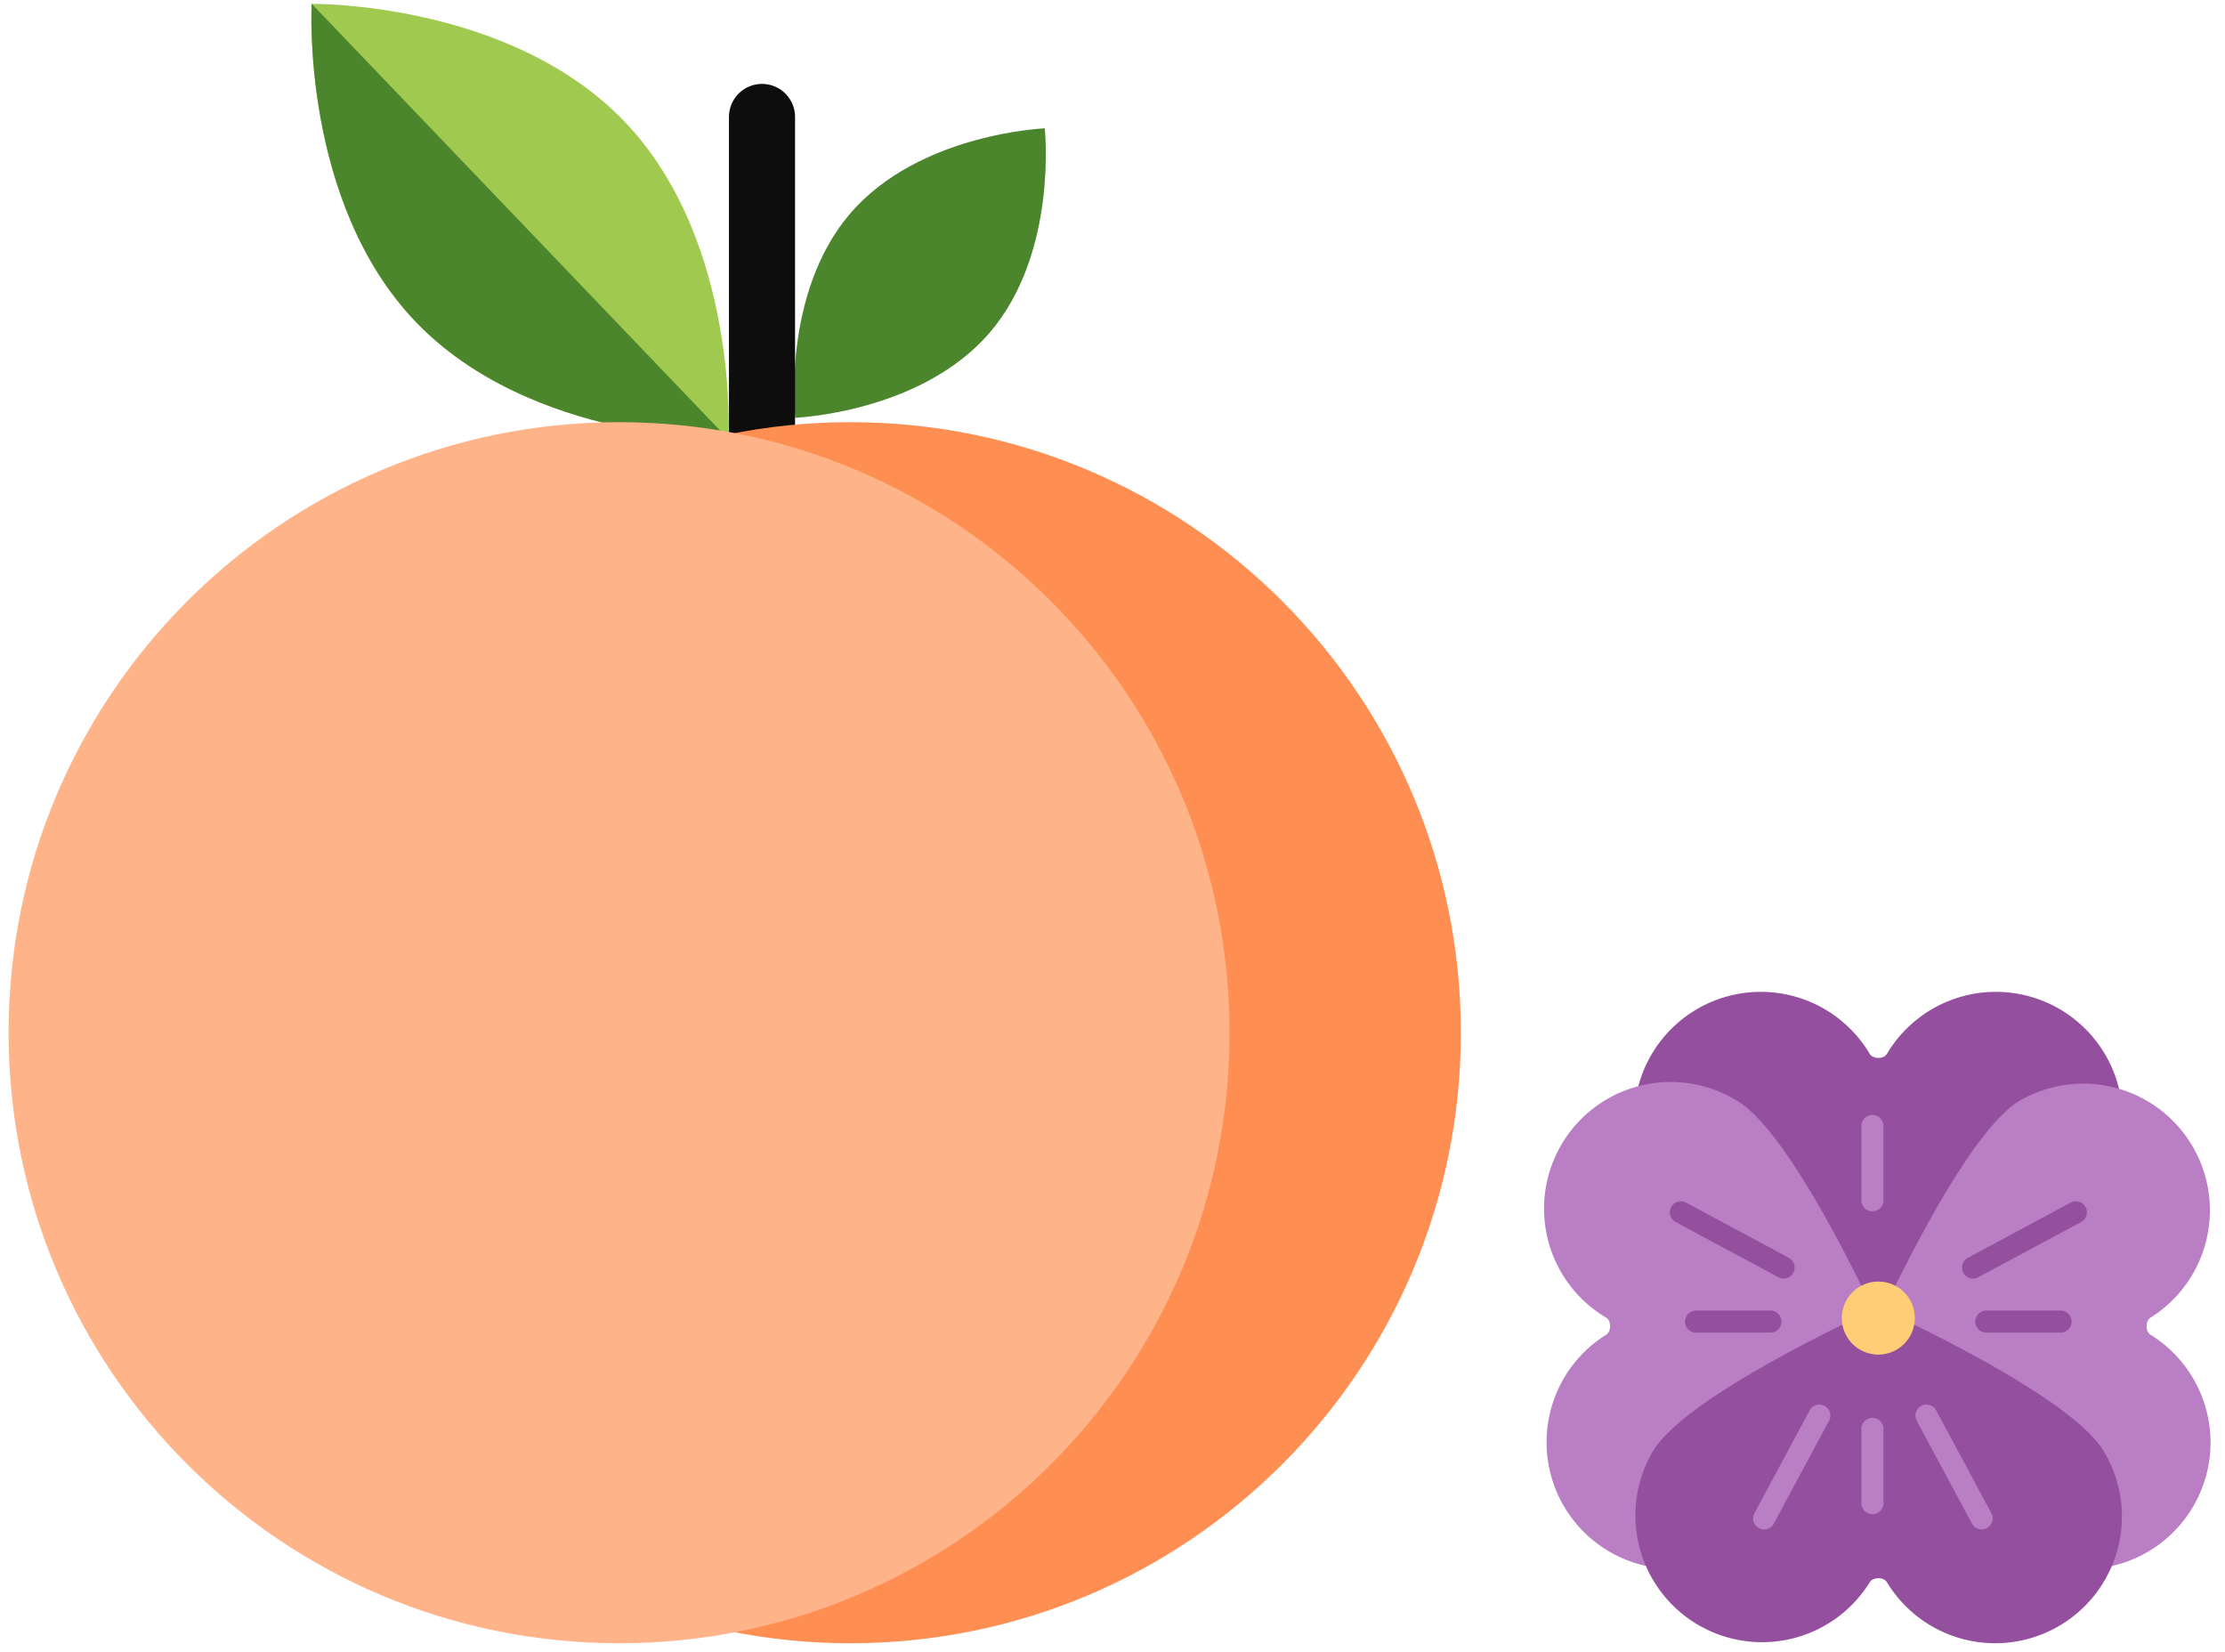 <svg width="101" height="75" viewBox="0 0 101 75" xmlns="http://www.w3.org/2000/svg"><title>frutti-oral</title><g fill="none" fill-rule="evenodd"><path d="M75.042 53.8c1.267 2.087 6.993 4.974 9.572 6.197.018.37.032.587.032.587s.228-.1.618-.282c.39.181.619.282.619.282s.013-.217.03-.587c2.58-1.223 8.306-4.11 9.573-6.198a5.75 5.75 0 1 0-9.832-5.964c-.148.244-.632.244-.78 0a5.75 5.75 0 1 0-9.832 5.964" fill="#944F9E"/><path d="M91.66 49.973c-2.089 1.266-4.976 6.993-6.199 9.572l-.587.03s.101.23.282.62c-.18.39-.282.618-.282.618s.217.014.587.032c1.223 2.579 4.11 8.305 6.198 9.572a5.75 5.75 0 0 0 5.964-9.832c-.244-.148-.244-.633 0-.781a5.75 5.75 0 0 0-5.964-9.831" fill="#B97EC4"/><path d="M78.868 70.416c2.089-1.267 4.977-6.993 6.2-9.572.37-.018.585-.032.585-.032s-.1-.228-.282-.618c.181-.39.282-.619.282-.619s-.216-.013-.586-.03c-1.222-2.58-4.11-8.306-6.198-9.573a5.75 5.75 0 1 0-5.964 9.832c.243.148.243.632 0 .78a5.75 5.75 0 0 0 5.963 9.832" fill="#B97EC4"/><path d="M95.486 65.853c-1.267-2.088-6.993-4.976-9.572-6.2-.018-.37-.031-.585-.031-.585s-.23.1-.62.28c-.39-.18-.617-.28-.617-.28s-.014.216-.032.586c-2.58 1.223-8.305 4.11-9.572 6.199a5.75 5.75 0 0 0 9.832 5.964c.148-.245.633-.245.78 0a5.748 5.748 0 0 0 7.898 1.933 5.749 5.749 0 0 0 1.934-7.897" fill="#944F9E"/><path d="M84.995 51.105v3.375m2.453 9.772l2.507 4.666m-7.369-4.666l-2.507 4.666m4.916-4.065v3.375" stroke="#B97EC4" stroke-linecap="round"/><path d="M89.563 57.532l4.666-2.507m-4.066 4.96h3.375m-12.573-2.453l-4.667-2.507m4.067 4.96H76.99" stroke="#944F9E" stroke-linecap="round"/><path d="M86.92 59.826a1.657 1.657 0 1 1-3.314 0 1.657 1.657 0 0 1 3.315 0" fill="#FFCD76"/><path d="M28.35 5.518c5.226 5.458 4.718 14.425 4.718 14.425s-8.98.116-14.206-5.343C13.636 9.143 14.144.175 14.144.175s8.98-.116 14.206 5.343" fill="#A0CA4F"/><path d="M44.912 15.114c-3.129 3.627-8.818 3.849-8.818 3.849s-.616-5.661 2.513-9.288c3.129-3.627 8.818-3.85 8.818-3.85s.616 5.662-2.513 9.289m-11.837 4.829s-8.98.116-14.207-5.343C13.643 9.141 14.15.174 14.15.174l18.925 19.77z" fill="#4B862D"/><path d="M34.59 5.308v14.637" stroke="#0D0D0D" stroke-width="3" stroke-linecap="round"/><path d="M66.314 46.873c0 15.306-12.407 27.712-27.711 27.712-15.305 0-27.712-12.406-27.712-27.711 0-15.305 12.407-27.712 27.712-27.712 15.304 0 27.71 12.408 27.71 27.712" fill="#FF8E53"/><path d="M55.814 46.873c0 15.306-12.407 27.712-27.71 27.712C12.797 74.585.39 62.179.39 46.874c0-15.305 12.407-27.712 27.712-27.712 15.304 0 27.711 12.408 27.711 27.712" fill="#FFB389"/></g></svg>